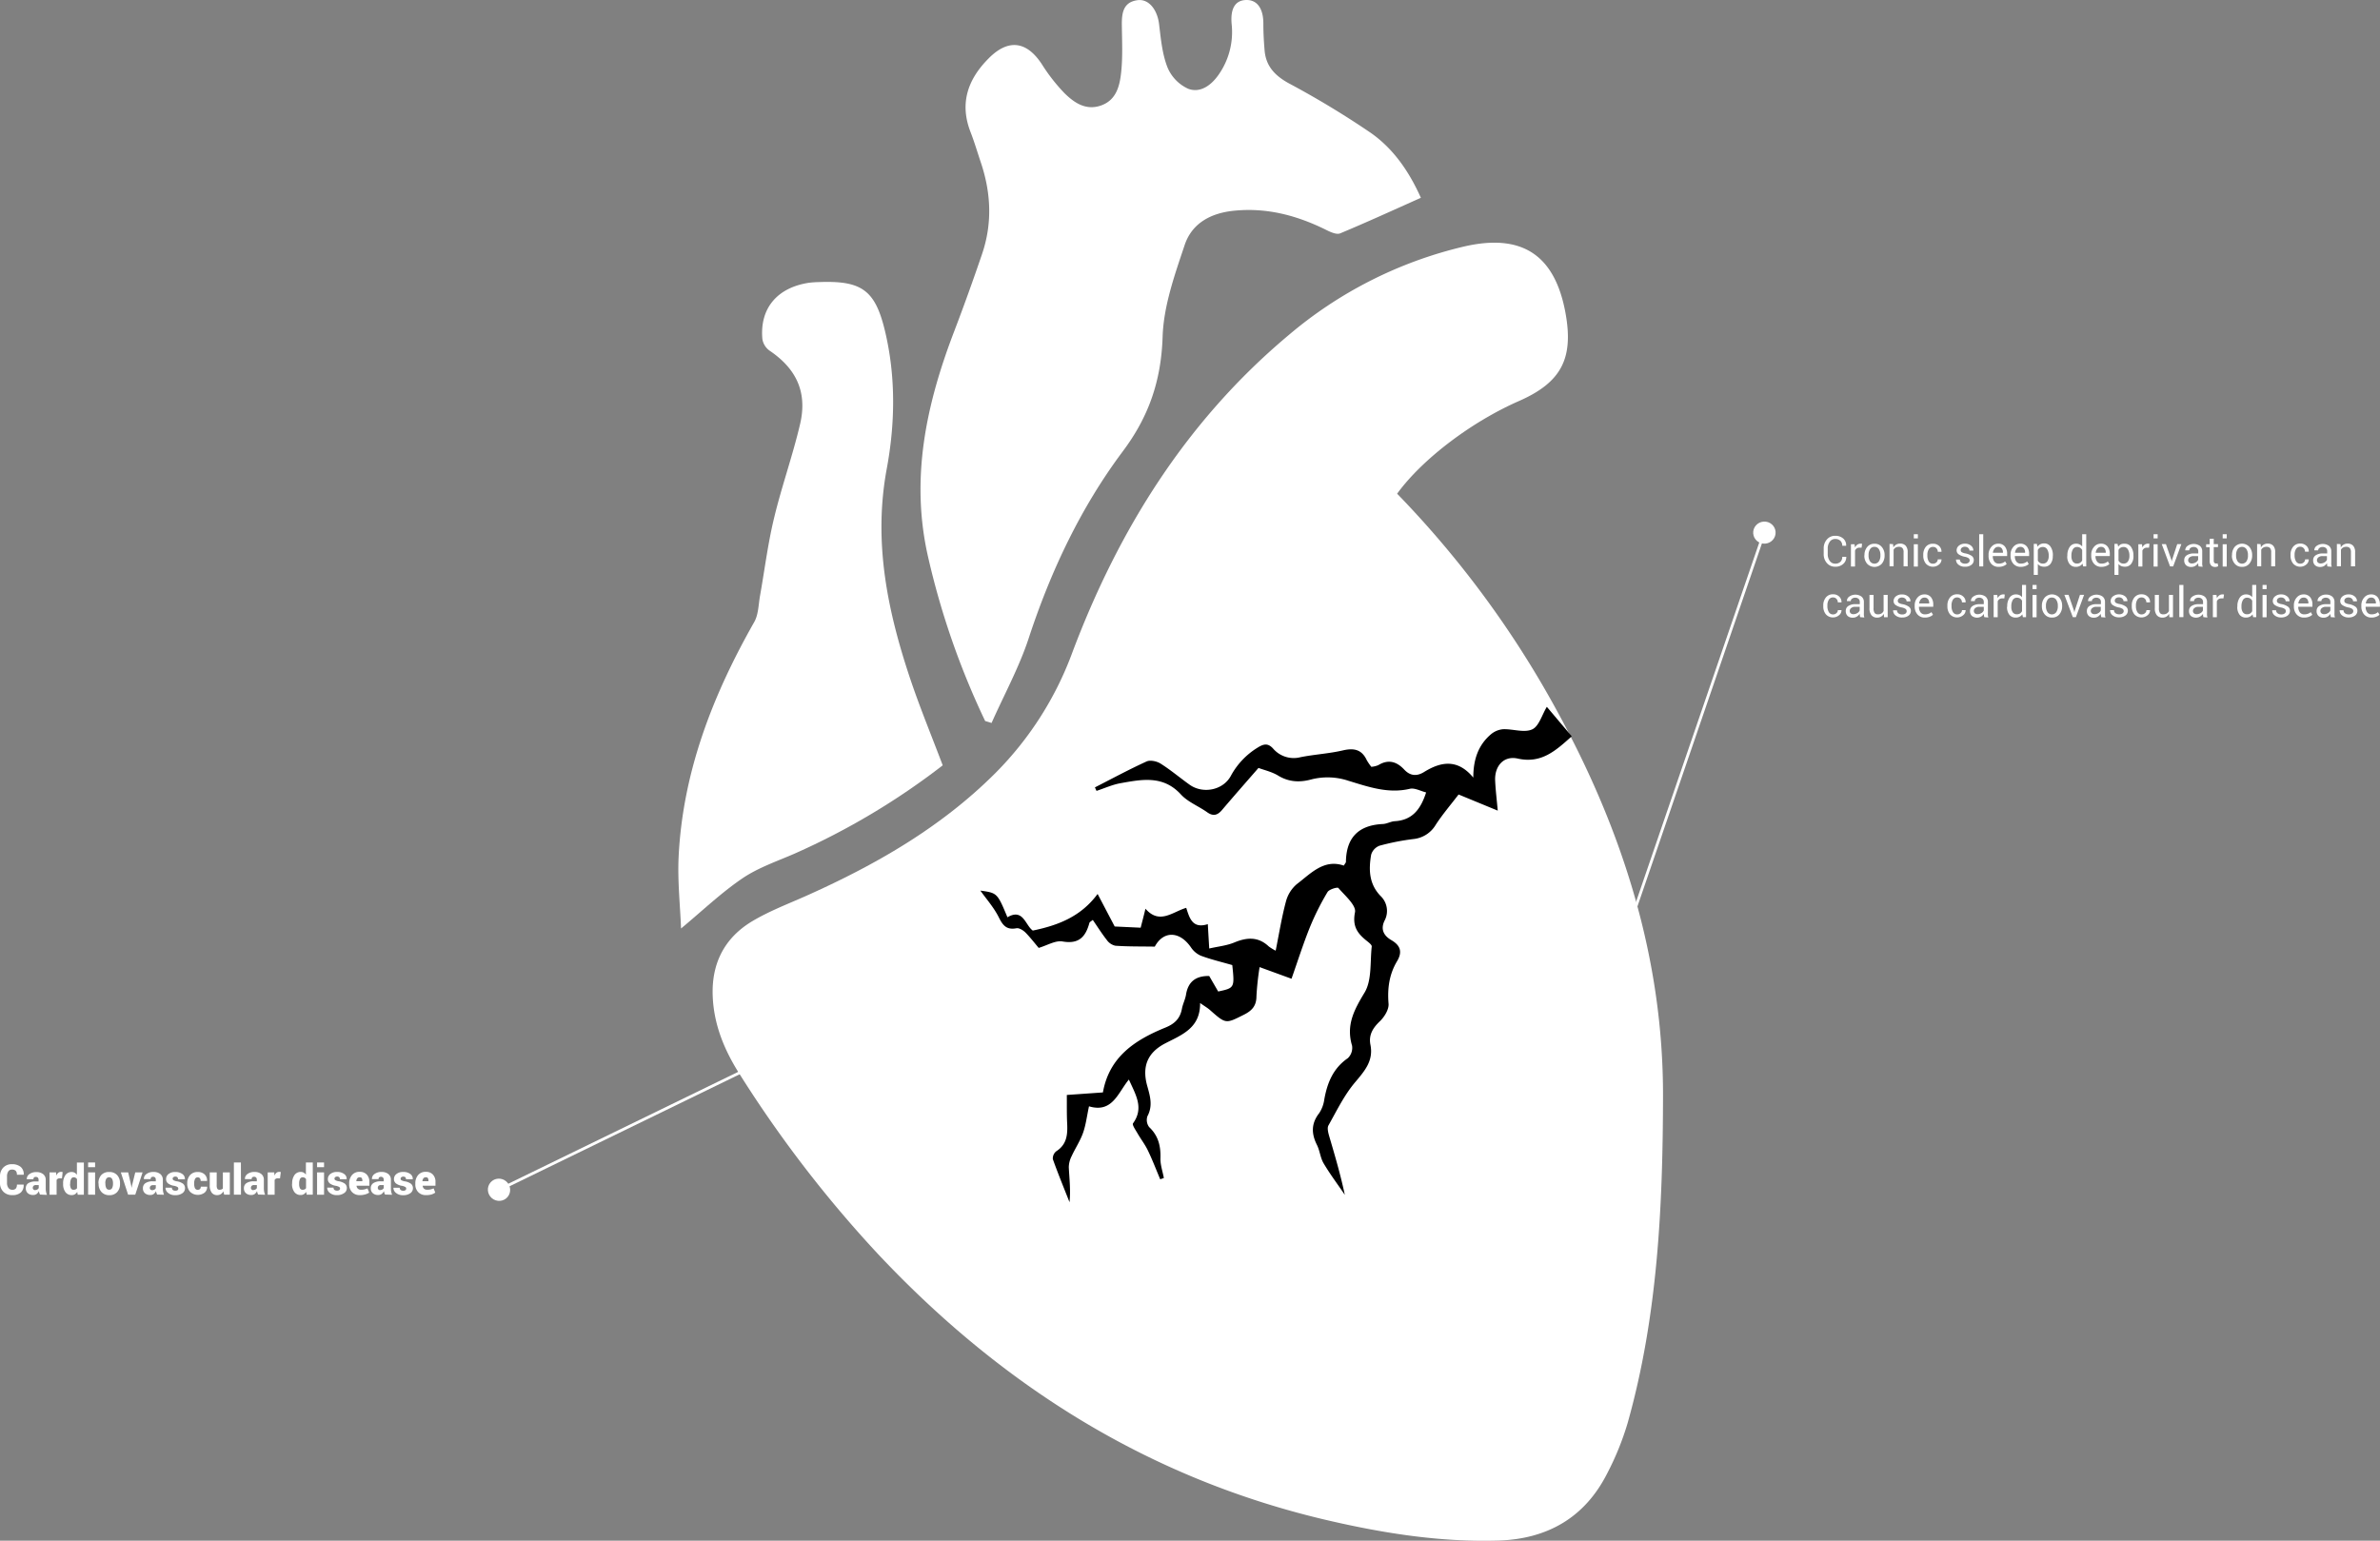 <svg xmlns="http://www.w3.org/2000/svg" viewBox="0 0 844.61 546.86"><rect x="0" y="0" width="844.61" height="546.86" fill="#808080" stroke="none"/><defs><style>.cls-1{fill:#fff;}.cls-2{fill:none;stroke:#fff;stroke-miterlimit:10;}</style></defs><title>heart</title><g id="Layer_2" data-name="Layer 2"><g id="Layer_1-2" data-name="Layer 1"><path class="cls-1" d="M8.39,420.45v.05a3.4,3.4,0,0,1-1,2.76,4.33,4.33,0,0,1-3,.94A4.27,4.27,0,0,1,1.2,423,4.31,4.31,0,0,1,0,419.83v-2.22a4.41,4.41,0,0,1,1.15-3.17,4.05,4.05,0,0,1,3.05-1.21,4.69,4.69,0,0,1,3.14.95,3.32,3.32,0,0,1,1.08,2.74l0,.05H6a2,2,0,0,0-.42-1.41,1.86,1.86,0,0,0-1.37-.42,1.45,1.45,0,0,0-1.28.67,3.13,3.13,0,0,0-.44,1.78v2.24a3,3,0,0,0,.49,1.8,1.61,1.61,0,0,0,1.4.67,1.54,1.54,0,0,0,1.23-.43A2.12,2.12,0,0,0,6,420.45Z"/><path class="cls-1" d="M14.2,424a3.25,3.25,0,0,1-.24-.56,6.38,6.38,0,0,1-.15-.66,3,3,0,0,1-.79,1,2,2,0,0,1-1.24.37,2.71,2.71,0,0,1-1.93-.64,2.25,2.25,0,0,1-.69-1.74A2.1,2.1,0,0,1,10,420a4.58,4.58,0,0,1,2.69-.64h1v-.57a1.11,1.11,0,0,0-.24-.77.93.93,0,0,0-.74-.28.89.89,0,0,0-.65.21.85.85,0,0,0-.2.62H9.51v0a2.08,2.08,0,0,1,.9-1.81,4,4,0,0,1,2.53-.73,3.68,3.68,0,0,1,2.38.73,2.53,2.53,0,0,1,.91,2.1v3a6.23,6.23,0,0,0,.11,1.18,6.31,6.31,0,0,0,.32,1.08Zm-1.74-1.6a1.52,1.52,0,0,0,.8-.21,1.25,1.25,0,0,0,.49-.51v-1.05h-1a1.14,1.14,0,0,0-.86.29,1.05,1.05,0,0,0-.26.73.71.71,0,0,0,.23.54A.86.86,0,0,0,12.46,422.44Z"/><path class="cls-1" d="M22,418.24h-.81a1.31,1.31,0,0,0-.69.16,1,1,0,0,0-.41.44v5.22H17.58v-7.92h2.33l.09,1.16a2.33,2.33,0,0,1,.65-1,1.47,1.47,0,0,1,1-.34l.3,0,.28.07Z"/><path class="cls-1" d="M22.4,420.1a5.06,5.06,0,0,1,.81-3A2.65,2.65,0,0,1,25.49,416a1.94,1.94,0,0,1,1,.25,2.7,2.7,0,0,1,.8.72v-4.33h2.47v11.43H27.58l-.17-1a2.53,2.53,0,0,1-.83.83,2,2,0,0,1-1.11.29,2.68,2.68,0,0,1-2.27-1.08,4.73,4.73,0,0,1-.8-2.86Zm2.47.16a3.4,3.4,0,0,0,.28,1.5,1,1,0,0,0,1,.54,1.67,1.67,0,0,0,.69-.14,1.33,1.33,0,0,0,.49-.42v-3.21a1.41,1.41,0,0,0-.49-.48,1.33,1.33,0,0,0-.67-.17,1,1,0,0,0-.95.61,3.67,3.67,0,0,0-.3,1.61Z"/><path class="cls-1" d="M33.75,414.29H31.27v-1.67h2.48Zm0,9.76H31.27v-7.92h2.48Z"/><path class="cls-1" d="M34.94,420a4.17,4.17,0,0,1,1-2.92A3.58,3.58,0,0,1,38.77,416a3.58,3.58,0,0,1,2.82,1.12,4.17,4.17,0,0,1,1,2.92v.15a4.14,4.14,0,0,1-1,2.91,3.57,3.57,0,0,1-2.81,1.12A3.6,3.6,0,0,1,36,423.08a4.14,4.14,0,0,1-1-2.91Zm2.47.15a3.37,3.37,0,0,0,.31,1.56,1.11,1.11,0,0,0,1.06.57,1.09,1.09,0,0,0,1-.57,3.24,3.24,0,0,0,.32-1.56V420a3.22,3.22,0,0,0-.32-1.55,1.23,1.23,0,0,0-2.1,0,3.38,3.38,0,0,0-.31,1.55Z"/><path class="cls-1" d="M46.55,420.78l.15.85h0l.16-.85L48,416.13h2.6L48,424.05H45.46l-2.58-7.92h2.61Z"/><path class="cls-1" d="M55.77,424a2.2,2.2,0,0,1-.24-.56,3.52,3.52,0,0,1-.15-.66,3,3,0,0,1-.8,1,1.9,1.9,0,0,1-1.23.37,2.74,2.74,0,0,1-1.94-.64,2.25,2.25,0,0,1-.69-1.74,2.1,2.1,0,0,1,.89-1.82,4.55,4.55,0,0,1,2.68-.64h1v-.57a1.11,1.11,0,0,0-.24-.77.92.92,0,0,0-.74-.28.87.87,0,0,0-.64.21.82.82,0,0,0-.21.62h-2.4l0,0a2.07,2.07,0,0,1,.91-1.81,4,4,0,0,1,2.52-.73,3.7,3.7,0,0,1,2.39.73,2.56,2.56,0,0,1,.91,2.1v3a5.69,5.69,0,0,0,.42,2.26ZM54,422.44a1.55,1.55,0,0,0,.81-.21,1.17,1.17,0,0,0,.48-.51v-1.05h-1a1.13,1.13,0,0,0-.86.29,1,1,0,0,0-.26.73.68.68,0,0,0,.23.54A.84.84,0,0,0,54,422.44Z"/><path class="cls-1" d="M63.27,421.82a.64.64,0,0,0-.33-.52,3.67,3.67,0,0,0-1.21-.41,4.79,4.79,0,0,1-2.09-.84,1.9,1.9,0,0,1-.7-1.57,2.21,2.21,0,0,1,.88-1.77A3.58,3.58,0,0,1,62.2,416a4.05,4.05,0,0,1,2.52.71,2.08,2.08,0,0,1,.89,1.82v.05H63.19a1,1,0,0,0-.23-.71,1,1,0,0,0-.77-.24,1,1,0,0,0-.65.21.65.65,0,0,0-.27.54.64.64,0,0,0,.31.53,3.37,3.37,0,0,0,1.23.4,5.06,5.06,0,0,1,2.15.85,2,2,0,0,1,.69,1.61,2.1,2.1,0,0,1-.94,1.76,4.19,4.19,0,0,1-2.51.69,3.73,3.73,0,0,1-2.56-.82,2.24,2.24,0,0,1-.9-1.83v0H61a1,1,0,0,0,.34.81,1.44,1.44,0,0,0,.92.25,1.23,1.23,0,0,0,.76-.19A.66.66,0,0,0,63.27,421.82Z"/><path class="cls-1" d="M70.21,422.3A1,1,0,0,0,71,422a1.15,1.15,0,0,0,.25-.8h2.26v0a2.62,2.62,0,0,1-.89,2.11,4,4,0,0,1-5.17-.3,4.28,4.28,0,0,1-1-2.91V420a4.28,4.28,0,0,1,1-2.91A3.47,3.47,0,0,1,70.2,416a3.4,3.4,0,0,1,2.41.84,2.89,2.89,0,0,1,.87,2.29v.05H71.21a1.54,1.54,0,0,0-.25-.92.88.88,0,0,0-.76-.36,1,1,0,0,0-1,.58,3.51,3.51,0,0,0-.29,1.55v.17a3.53,3.53,0,0,0,.29,1.56A1,1,0,0,0,70.21,422.3Z"/><path class="cls-1" d="M79.27,422.86a2.67,2.67,0,0,1-.91,1,2.44,2.44,0,0,1-1.29.34,2.33,2.33,0,0,1-1.93-.86,4.2,4.2,0,0,1-.7-2.67v-4.54H76.9v4.55a2.41,2.41,0,0,0,.24,1.28.84.84,0,0,0,.74.34,2.08,2.08,0,0,0,.69-.11,1.29,1.29,0,0,0,.52-.33v-5.73h2.47v7.92h-2Z"/><path class="cls-1" d="M85.52,424.05H83V412.62h2.49Z"/><path class="cls-1" d="M91.61,424a3.25,3.25,0,0,1-.24-.56,6.38,6.38,0,0,1-.15-.66,3,3,0,0,1-.79,1,2,2,0,0,1-1.24.37,2.71,2.71,0,0,1-1.93-.64,2.26,2.26,0,0,1-.7-1.74,2.1,2.1,0,0,1,.89-1.82,4.58,4.58,0,0,1,2.69-.64h1v-.57a1.11,1.11,0,0,0-.24-.77.93.93,0,0,0-.74-.28.89.89,0,0,0-.65.21.85.85,0,0,0-.2.62H86.92v0a2.08,2.08,0,0,1,.9-1.81,4,4,0,0,1,2.53-.73,3.68,3.68,0,0,1,2.38.73,2.53,2.53,0,0,1,.91,2.1v3a6.23,6.23,0,0,0,.11,1.18,6.31,6.31,0,0,0,.32,1.08Zm-1.74-1.6a1.52,1.52,0,0,0,.8-.21,1.25,1.25,0,0,0,.49-.51v-1.05h-1a1.14,1.14,0,0,0-.86.29,1.05,1.05,0,0,0-.26.73.71.71,0,0,0,.23.54A.86.86,0,0,0,89.87,422.44Z"/><path class="cls-1" d="M99.37,418.24h-.81a1.31,1.31,0,0,0-.69.16,1,1,0,0,0-.41.44v5.22H95v-7.92h2.33l.08,1.16a2.45,2.45,0,0,1,.66-1,1.47,1.47,0,0,1,1-.34l.3,0,.28.07Z"/><path class="cls-1" d="M103.68,420.1a5.06,5.06,0,0,1,.81-3,2.65,2.65,0,0,1,2.28-1.13,2,2,0,0,1,1,.25,2.67,2.67,0,0,1,.79.72v-4.33H111v11.43h-2.17l-.17-1a2.65,2.65,0,0,1-.84.83,2,2,0,0,1-1.1.29,2.65,2.65,0,0,1-2.27-1.08,4.66,4.66,0,0,1-.81-2.86Zm2.48.16a3.26,3.26,0,0,0,.28,1.5,1,1,0,0,0,1,.54,1.62,1.62,0,0,0,.68-.14,1.33,1.33,0,0,0,.49-.42v-3.21a1.47,1.47,0,0,0-.48-.48,1.37,1.37,0,0,0-.68-.17,1,1,0,0,0-1,.61,3.68,3.68,0,0,0-.29,1.61Z"/><path class="cls-1" d="M115,414.29h-2.48v-1.67H115Zm0,9.76h-2.48v-7.92H115Z"/><path class="cls-1" d="M120.68,421.82a.64.64,0,0,0-.33-.52,3.67,3.67,0,0,0-1.21-.41,4.74,4.74,0,0,1-2.09-.84,1.9,1.9,0,0,1-.7-1.57,2.23,2.23,0,0,1,.87-1.77,3.6,3.6,0,0,1,2.38-.73,4,4,0,0,1,2.52.71,2.06,2.06,0,0,1,.9,1.82l0,.05h-2.4a1,1,0,0,0-.23-.71,1.06,1.06,0,0,0-.77-.24,1,1,0,0,0-.65.21.65.65,0,0,0-.27.54.62.62,0,0,0,.31.53,3.38,3.38,0,0,0,1.22.4,5.11,5.11,0,0,1,2.16.85,2,2,0,0,1,.69,1.61,2.08,2.08,0,0,1-1,1.76,4.17,4.17,0,0,1-2.51.69,3.77,3.77,0,0,1-2.56-.82,2.25,2.25,0,0,1-.89-1.83v0h2.24a1,1,0,0,0,.34.81,1.49,1.49,0,0,0,.93.25,1.22,1.22,0,0,0,.75-.19A.65.65,0,0,0,120.68,421.82Z"/><path class="cls-1" d="M127.74,424.2a3.66,3.66,0,0,1-2.82-1.09,3.87,3.87,0,0,1-1-2.76v-.28a4.46,4.46,0,0,1,1-3,3.41,3.41,0,0,1,2.79-1.13,3.2,3.2,0,0,1,2.48,1,3.72,3.72,0,0,1,.89,2.63v1.29h-4.55v.05a1.56,1.56,0,0,0,.46,1,1.65,1.65,0,0,0,1.16.38,4.87,4.87,0,0,0,1.18-.12,6.31,6.31,0,0,0,1.08-.37l.6,1.51a4.67,4.67,0,0,1-1.38.63A6.4,6.4,0,0,1,127.74,424.2Zm-.09-6.32a1,1,0,0,0-.88.38,1.79,1.79,0,0,0-.32,1v0h2.14v-.19a1.6,1.6,0,0,0-.22-.93A.82.82,0,0,0,127.65,417.88Z"/><path class="cls-1" d="M136.64,424a3.25,3.25,0,0,1-.24-.56,6.38,6.38,0,0,1-.15-.66,3,3,0,0,1-.79,1,2,2,0,0,1-1.24.37,2.71,2.71,0,0,1-1.93-.64,2.22,2.22,0,0,1-.7-1.74,2.1,2.1,0,0,1,.89-1.82,4.58,4.58,0,0,1,2.69-.64h1v-.57a1.07,1.07,0,0,0-.25-.77,1.1,1.1,0,0,0-1.38-.07.85.85,0,0,0-.2.62H132v0a2.06,2.06,0,0,1,.9-1.81,4,4,0,0,1,2.53-.73,3.68,3.68,0,0,1,2.38.73,2.53,2.53,0,0,1,.91,2.1v3a6.23,6.23,0,0,0,.11,1.18,6.31,6.31,0,0,0,.32,1.08Zm-1.74-1.6a1.52,1.52,0,0,0,.8-.21,1.25,1.25,0,0,0,.49-.51v-1.05h-1a1.13,1.13,0,0,0-.86.29,1.05,1.05,0,0,0-.26.73.71.71,0,0,0,.23.54A.84.84,0,0,0,134.9,422.44Z"/><path class="cls-1" d="M144.15,421.82a.63.63,0,0,0-.34-.52,3.58,3.58,0,0,0-1.21-.41,4.69,4.69,0,0,1-2.08-.84,1.91,1.91,0,0,1-.71-1.57,2.21,2.21,0,0,1,.88-1.77,3.6,3.6,0,0,1,2.38-.73,4,4,0,0,1,2.52.71,2.06,2.06,0,0,1,.89,1.82v.05h-2.4a1,1,0,0,0-.24-.71,1.23,1.23,0,0,0-1.42,0,.67.67,0,0,0-.26.54.63.63,0,0,0,.3.53,3.37,3.37,0,0,0,1.23.4,5,5,0,0,1,2.15.85,2,2,0,0,1,.7,1.61,2.11,2.11,0,0,1-.95,1.76,4.17,4.17,0,0,1-2.51.69,3.75,3.75,0,0,1-2.56-.82,2.24,2.24,0,0,1-.9-1.83l0,0h2.24a1,1,0,0,0,.34.81,1.49,1.49,0,0,0,.93.25,1.22,1.22,0,0,0,.75-.19A.67.67,0,0,0,144.15,421.82Z"/><path class="cls-1" d="M151.21,424.2a3.66,3.66,0,0,1-2.82-1.09,3.84,3.84,0,0,1-1-2.76v-.28a4.42,4.42,0,0,1,1-3,3.4,3.4,0,0,1,2.78-1.13,3.22,3.22,0,0,1,2.49,1,3.72,3.72,0,0,1,.88,2.63v1.29h-4.54v.05a1.56,1.56,0,0,0,.46,1,1.64,1.64,0,0,0,1.16.38,4.93,4.93,0,0,0,1.18-.12,7,7,0,0,0,1.08-.37l.59,1.51A4.44,4.44,0,0,1,153,424,6.33,6.33,0,0,1,151.21,424.2Zm-.1-6.32a1,1,0,0,0-.87.38,1.87,1.87,0,0,0-.33,1l0,0h2.14v-.19a1.68,1.68,0,0,0-.22-.93A.83.83,0,0,0,151.11,417.88Z"/><path class="cls-1" d="M655.2,197.64l0,0a3.17,3.17,0,0,1-1.06,2.51,4,4,0,0,1-2.86,1,3.74,3.74,0,0,1-2.95-1.28,4.7,4.7,0,0,1-1.14-3.25v-1.9a4.7,4.7,0,0,1,1.14-3.25,3.75,3.75,0,0,1,2.95-1.29,4.12,4.12,0,0,1,2.88,1,3.18,3.18,0,0,1,1,2.55l0,0h-1.38a2.38,2.38,0,0,0-.66-1.77,2.55,2.55,0,0,0-1.86-.65,2.27,2.27,0,0,0-1.93,1,4,4,0,0,0-.71,2.42v1.91a4,4,0,0,0,.71,2.43,2.28,2.28,0,0,0,1.93,1,2.55,2.55,0,0,0,1.86-.65,2.39,2.39,0,0,0,.66-1.79Z"/><path class="cls-1" d="M660.64,194.4l-.73,0a1.66,1.66,0,0,0-1,.27,1.7,1.7,0,0,0-.6.76v5.66h-1.45v-7.92h1.29l.14,1.15a2.92,2.92,0,0,1,.83-1,1.94,1.94,0,0,1,1.14-.34l.31,0,.24.06Z"/><path class="cls-1" d="M661.66,197a4.33,4.33,0,0,1,1-2.89A3.17,3.17,0,0,1,665.2,193a3.22,3.22,0,0,1,2.6,1.13,4.35,4.35,0,0,1,1,2.9v.17a4.38,4.38,0,0,1-1,2.9,3.56,3.56,0,0,1-5.19,0,4.31,4.31,0,0,1-1-2.89Zm1.45.17a3.72,3.72,0,0,0,.53,2.08,1.91,1.91,0,0,0,3.14,0,3.72,3.72,0,0,0,.54-2.08V197a3.71,3.71,0,0,0-.54-2.07,1.78,1.78,0,0,0-1.58-.83,1.73,1.73,0,0,0-1.56.83,3.7,3.7,0,0,0-.53,2.07Z"/><path class="cls-1" d="M671.81,193.13l.11,1.17a2.78,2.78,0,0,1,1-1,2.67,2.67,0,0,1,1.36-.35,2.59,2.59,0,0,1,2,.75,3.29,3.29,0,0,1,.71,2.32v5h-1.45v-5a2.13,2.13,0,0,0-.41-1.49,1.68,1.68,0,0,0-1.26-.44,2.17,2.17,0,0,0-1.13.27,1.91,1.91,0,0,0-.74.75v5.88h-1.44v-7.92Z"/><path class="cls-1" d="M680.61,191.1h-1.44v-1.48h1.44Zm0,10h-1.44v-7.92h1.44Z"/><path class="cls-1" d="M686,200.08a1.68,1.68,0,0,0,1.16-.45,1.35,1.35,0,0,0,.5-1.08H689l0,0a2.3,2.3,0,0,1-.88,1.82,3.37,3.37,0,0,1-4.69-.34,4.42,4.42,0,0,1-.91-2.83v-.31a4.41,4.41,0,0,1,.91-2.81A3.12,3.12,0,0,1,686,193a3,3,0,0,1,2.17.82,2.62,2.62,0,0,1,.82,2l0,.05h-1.31a1.77,1.77,0,0,0-.47-1.24,1.54,1.54,0,0,0-1.19-.51,1.66,1.66,0,0,0-1.55.83,3.89,3.89,0,0,0-.49,2v.31a4,4,0,0,0,.48,2A1.68,1.68,0,0,0,686,200.08Z"/><path class="cls-1" d="M699,198.92a1,1,0,0,0-.37-.78,3.43,3.43,0,0,0-1.37-.52,5.79,5.79,0,0,1-2.15-.85,1.69,1.69,0,0,1-.75-1.45,2.11,2.11,0,0,1,.82-1.65,3.22,3.22,0,0,1,2.14-.69,3.18,3.18,0,0,1,2.18.73,2.11,2.11,0,0,1,.8,1.71v0h-1.38a1.25,1.25,0,0,0-.45-.93,1.61,1.61,0,0,0-1.14-.42,1.64,1.64,0,0,0-1.14.35,1.08,1.08,0,0,0-.38.82.86.86,0,0,0,.33.72,3.57,3.57,0,0,0,1.34.47,6,6,0,0,1,2.22.87,1.77,1.77,0,0,1,.75,1.48,2.12,2.12,0,0,1-.85,1.72,3.56,3.56,0,0,1-2.23.66,3.5,3.5,0,0,1-2.39-.76,2.22,2.22,0,0,1-.83-1.8l0,0h1.37a1.36,1.36,0,0,0,.57,1.12,2.22,2.22,0,0,0,1.26.36,1.94,1.94,0,0,0,1.2-.33A1,1,0,0,0,699,198.92Z"/><path class="cls-1" d="M703.81,201.05h-1.44V189.62h1.44Z"/><path class="cls-1" d="M709.31,201.2a3.35,3.35,0,0,1-2.66-1.09,4.21,4.21,0,0,1-.95-2.87v-.32a4.07,4.07,0,0,1,1-2.82,3.08,3.08,0,0,1,2.41-1.12,2.87,2.87,0,0,1,2.38,1,4.07,4.07,0,0,1,.8,2.63v.76H707.2l0,0a3.26,3.26,0,0,0,.52,1.93,1.84,1.84,0,0,0,1.61.75,3.63,3.63,0,0,0,1.29-.21,2.76,2.76,0,0,0,.95-.58l.56.94a3.45,3.45,0,0,1-1.12.69A4.41,4.41,0,0,1,709.31,201.2Zm-.22-7.09a1.56,1.56,0,0,0-1.25.59,2.76,2.76,0,0,0-.61,1.49l0,0h3.57v-.11a2.31,2.31,0,0,0-.42-1.43A1.52,1.52,0,0,0,709.09,194.11Z"/><path class="cls-1" d="M717.17,201.2a3.36,3.36,0,0,1-2.67-1.09,4.21,4.21,0,0,1-1-2.87v-.32a4.12,4.12,0,0,1,1-2.82,3.08,3.08,0,0,1,2.41-1.12,2.87,2.87,0,0,1,2.38,1,4.07,4.07,0,0,1,.8,2.63v.76h-5.07l0,0a3.26,3.26,0,0,0,.52,1.93,1.85,1.85,0,0,0,1.62.75,3.62,3.62,0,0,0,1.28-.21,2.76,2.76,0,0,0,.95-.58l.56.94a3.45,3.45,0,0,1-1.12.69A4.39,4.39,0,0,1,717.17,201.2Zm-.23-7.09a1.58,1.58,0,0,0-1.25.59,2.68,2.68,0,0,0-.6,1.49v0h3.57v-.11a2.31,2.31,0,0,0-.42-1.43A1.52,1.52,0,0,0,716.94,194.11Z"/><path class="cls-1" d="M728.49,197.39a4.34,4.34,0,0,1-.82,2.76,2.71,2.71,0,0,1-2.26,1,3.23,3.23,0,0,1-1.29-.24,2.4,2.4,0,0,1-.94-.74v3.88h-1.44v-11h1.1l.23,1a2.6,2.6,0,0,1,1-.87,2.85,2.85,0,0,1,1.34-.3,2.62,2.62,0,0,1,2.29,1.17,5.24,5.24,0,0,1,.82,3.08Zm-1.44-.16a4.23,4.23,0,0,0-.53-2.21,1.73,1.73,0,0,0-1.57-.87,2,2,0,0,0-1.06.28,2.14,2.14,0,0,0-.71.78V199a2.08,2.08,0,0,0,.71.76,1.93,1.93,0,0,0,1.08.28,1.77,1.77,0,0,0,1.55-.75,3.32,3.32,0,0,0,.53-1.94Z"/><path class="cls-1" d="M733.66,197.23a5.24,5.24,0,0,1,.82-3.08,2.62,2.62,0,0,1,2.29-1.17,2.71,2.71,0,0,1,1.23.26,2.54,2.54,0,0,1,.92.74v-4.36h1.44v11.43h-1.1l-.22-1a2.54,2.54,0,0,1-1,.86,2.83,2.83,0,0,1-1.33.29,2.72,2.72,0,0,1-2.27-1,4.34,4.34,0,0,1-.82-2.76Zm1.44.16a3.41,3.41,0,0,0,.49,1.92,1.73,1.73,0,0,0,1.53.72,1.93,1.93,0,0,0,1.08-.29,2.31,2.31,0,0,0,.72-.82v-3.7a2.26,2.26,0,0,0-.72-.78,1.94,1.94,0,0,0-1.07-.29,1.65,1.65,0,0,0-1.53.86,4.4,4.4,0,0,0-.5,2.22Z"/><path class="cls-1" d="M745.8,201.2a3.36,3.36,0,0,1-2.67-1.09,4.21,4.21,0,0,1-1-2.87v-.32a4.12,4.12,0,0,1,1-2.82,3.08,3.08,0,0,1,2.41-1.12,2.87,2.87,0,0,1,2.38,1,4.07,4.07,0,0,1,.8,2.63v.76h-5.07l0,0a3.19,3.19,0,0,0,.53,1.93,1.82,1.82,0,0,0,1.61.75,3.58,3.58,0,0,0,1.28-.21,2.76,2.76,0,0,0,.95-.58l.56.94a3.45,3.45,0,0,1-1.12.69A4.39,4.39,0,0,1,745.8,201.2Zm-.23-7.09a1.58,1.58,0,0,0-1.25.59,2.68,2.68,0,0,0-.6,1.49v0h3.57v-.11a2.31,2.31,0,0,0-.42-1.43A1.52,1.52,0,0,0,745.57,194.11Z"/><path class="cls-1" d="M757.12,197.39a4.34,4.34,0,0,1-.82,2.76,2.71,2.71,0,0,1-2.26,1,3.23,3.23,0,0,1-1.29-.24,2.4,2.4,0,0,1-.94-.74v3.88h-1.44v-11h1.1l.23,1a2.6,2.6,0,0,1,1-.87A2.85,2.85,0,0,1,754,193a2.62,2.62,0,0,1,2.29,1.17,5.24,5.24,0,0,1,.82,3.08Zm-1.44-.16a4.23,4.23,0,0,0-.53-2.21,1.73,1.73,0,0,0-1.57-.87,2,2,0,0,0-1.06.28,2.14,2.14,0,0,0-.71.78V199a2.08,2.08,0,0,0,.71.76,1.93,1.93,0,0,0,1.08.28,1.77,1.77,0,0,0,1.55-.75,3.32,3.32,0,0,0,.53-1.94Z"/><path class="cls-1" d="M762.64,194.4l-.74,0a1.65,1.65,0,0,0-1,.27,1.79,1.79,0,0,0-.61.76v5.66h-1.44v-7.92h1.29l.14,1.15a2.71,2.71,0,0,1,.83-1,1.94,1.94,0,0,1,1.14-.34l.31,0,.24.06Z"/><path class="cls-1" d="M765.7,191.1h-1.44v-1.48h1.44Zm0,10h-1.44v-7.92h1.44Z"/><path class="cls-1" d="M770.57,198.71l.12.56h0l.14-.56,1.82-5.58h1.47l-2.91,7.92h-1.1l-2.95-7.92h1.48Z"/><path class="cls-1" d="M780.23,201.05q-.08-.36-.12-.63a5.27,5.27,0,0,1,0-.56,3.47,3.47,0,0,1-1.05,1,2.68,2.68,0,0,1-1.4.38,2.61,2.61,0,0,1-1.89-.63,2.33,2.33,0,0,1-.64-1.75,2,2,0,0,1,.91-1.77,4.31,4.31,0,0,1,2.5-.64h1.57v-.79a1.47,1.47,0,0,0-.43-1.1,1.66,1.66,0,0,0-1.2-.41,1.73,1.73,0,0,0-1.14.36,1.06,1.06,0,0,0-.43.84H775.5v0a1.89,1.89,0,0,1,.81-1.58,3.79,3.79,0,0,1,4.39,0,2.43,2.43,0,0,1,.82,2v3.81a7.15,7.15,0,0,0,0,.82,4.9,4.9,0,0,0,.16.78Zm-2.4-1.05a2.57,2.57,0,0,0,1.42-.41,1.92,1.92,0,0,0,.82-.92v-1.29h-1.62a2.13,2.13,0,0,0-1.4.44,1.31,1.31,0,0,0-.52,1,1.11,1.11,0,0,0,.33.84A1.39,1.39,0,0,0,777.83,200Z"/><path class="cls-1" d="M785.61,191.21v1.92h1.5v1.06h-1.5V199a1.08,1.08,0,0,0,.23.78.85.85,0,0,0,.61.23l.28,0,.26-.07.2,1a1.34,1.34,0,0,1-.48.22,2.25,2.25,0,0,1-.62.08,1.85,1.85,0,0,1-1.4-.53,2.28,2.28,0,0,1-.52-1.66v-4.82h-1.26v-1.06h1.26v-1.92Z"/><path class="cls-1" d="M790.22,191.1h-1.44v-1.48h1.44Zm0,10h-1.44v-7.92h1.44Z"/><path class="cls-1" d="M792.1,197a4.37,4.37,0,0,1,.95-2.89,3.53,3.53,0,0,1,5.19,0,4.35,4.35,0,0,1,1,2.9v.17a4.38,4.38,0,0,1-1,2.9,3.23,3.23,0,0,1-2.6,1.12,3.19,3.19,0,0,1-2.59-1.13,4.31,4.31,0,0,1-1-2.89Zm1.44.17a3.8,3.8,0,0,0,.53,2.08,1.92,1.92,0,0,0,3.15,0,3.72,3.72,0,0,0,.53-2.08V197a3.7,3.7,0,0,0-.53-2.07,1.91,1.91,0,0,0-3.15,0,3.79,3.79,0,0,0-.53,2.07Z"/><path class="cls-1" d="M802.25,193.13l.1,1.17a2.89,2.89,0,0,1,1-1,2.65,2.65,0,0,1,1.36-.35,2.59,2.59,0,0,1,2,.75,3.29,3.29,0,0,1,.7,2.32v5H806v-5a2.18,2.18,0,0,0-.41-1.49,1.69,1.69,0,0,0-1.27-.44,2.22,2.22,0,0,0-1.13.27,2,2,0,0,0-.73.75v5.88H801v-7.92Z"/><path class="cls-1" d="M816.37,200.08a1.68,1.68,0,0,0,1.16-.45,1.38,1.38,0,0,0,.5-1.08h1.3l0,0a2.27,2.27,0,0,1-.88,1.82,3.36,3.36,0,0,1-4.68-.34,4.37,4.37,0,0,1-.91-2.83v-.31a4.35,4.35,0,0,1,.91-2.81,3.12,3.12,0,0,1,2.58-1.14,3,3,0,0,1,2.17.82,2.61,2.61,0,0,1,.81,2v.05H818a1.74,1.74,0,0,0-.48-1.24,1.54,1.54,0,0,0-1.18-.51,1.66,1.66,0,0,0-1.55.83,3.79,3.79,0,0,0-.49,2v.31a4,4,0,0,0,.48,2A1.68,1.68,0,0,0,816.37,200.08Z"/><path class="cls-1" d="M825.94,201.05q-.08-.36-.12-.63a5.27,5.27,0,0,1,0-.56,3.47,3.47,0,0,1-1,1,2.68,2.68,0,0,1-1.4.38,2.59,2.59,0,0,1-1.88-.63,2.29,2.29,0,0,1-.65-1.75,2,2,0,0,1,.91-1.77,4.31,4.31,0,0,1,2.5-.64h1.57v-.79a1.47,1.47,0,0,0-.43-1.1,1.66,1.66,0,0,0-1.2-.41,1.68,1.68,0,0,0-1.13.36,1,1,0,0,0-.44.84h-1.37v0a1.89,1.89,0,0,1,.81-1.58,3.79,3.79,0,0,1,4.39,0,2.43,2.43,0,0,1,.82,2v3.81a7.15,7.15,0,0,0,0,.82,4.9,4.9,0,0,0,.16.78Zm-2.4-1.05a2.57,2.57,0,0,0,1.42-.41,1.92,1.92,0,0,0,.82-.92v-1.29h-1.62a2.13,2.13,0,0,0-1.4.44,1.31,1.31,0,0,0-.52,1,1.11,1.11,0,0,0,.33.84A1.39,1.39,0,0,0,823.54,200Z"/><path class="cls-1" d="M830.6,193.13l.11,1.17a2.78,2.78,0,0,1,1-1,2.67,2.67,0,0,1,1.36-.35,2.59,2.59,0,0,1,2,.75,3.29,3.29,0,0,1,.71,2.32v5H834.3v-5a2.18,2.18,0,0,0-.41-1.49,1.69,1.69,0,0,0-1.27-.44,2.22,2.22,0,0,0-1.13.27,2,2,0,0,0-.73.75v5.88h-1.45v-7.92Z"/><path class="cls-1" d="M650.54,218.08a1.68,1.68,0,0,0,1.17-.45,1.38,1.38,0,0,0,.5-1.08h1.3l0,0a2.27,2.27,0,0,1-.88,1.82,3.36,3.36,0,0,1-4.68-.34,4.37,4.37,0,0,1-.91-2.83v-.31a4.35,4.35,0,0,1,.91-2.81,3.11,3.11,0,0,1,2.57-1.14,3,3,0,0,1,2.18.82,2.61,2.61,0,0,1,.81,2v.05h-1.31a1.74,1.74,0,0,0-.48-1.24,1.54,1.54,0,0,0-1.19-.51,1.66,1.66,0,0,0-1.54.83,3.79,3.79,0,0,0-.49,2v.31a4,4,0,0,0,.48,2A1.68,1.68,0,0,0,650.54,218.08Z"/><path class="cls-1" d="M660.12,219.05q-.07-.36-.12-.63a5.27,5.27,0,0,1,0-.56,3.47,3.47,0,0,1-1.05,1,2.68,2.68,0,0,1-1.4.38,2.63,2.63,0,0,1-1.89-.63,2.33,2.33,0,0,1-.64-1.75,2,2,0,0,1,.91-1.77,4.31,4.31,0,0,1,2.5-.64H660v-.79a1.47,1.47,0,0,0-.43-1.1,1.66,1.66,0,0,0-1.2-.41,1.68,1.68,0,0,0-1.13.36,1,1,0,0,0-.44.84h-1.37v0a1.86,1.86,0,0,1,.81-1.58,3.79,3.79,0,0,1,4.39,0,2.43,2.43,0,0,1,.82,2v3.81a7.15,7.15,0,0,0,0,.82,4.9,4.9,0,0,0,.16.78Zm-2.4-1.05a2.57,2.57,0,0,0,1.42-.41,1.92,1.92,0,0,0,.82-.92v-1.29h-1.62a2.13,2.13,0,0,0-1.4.44,1.31,1.31,0,0,0-.52,1,1.11,1.11,0,0,0,.33.84A1.39,1.39,0,0,0,657.72,218Z"/><path class="cls-1" d="M668.53,217.88a2.74,2.74,0,0,1-1,1,2.64,2.64,0,0,1-1.36.34,2.54,2.54,0,0,1-2-.82,3.88,3.88,0,0,1-.73-2.58v-4.67h1.45v4.68a3,3,0,0,0,.37,1.75,1.42,1.42,0,0,0,1.17.47,2.37,2.37,0,0,0,1.27-.31,2,2,0,0,0,.75-.88v-5.71h1.45v7.92h-1.3Z"/><path class="cls-1" d="M676.63,216.92a1,1,0,0,0-.37-.78,3.49,3.49,0,0,0-1.37-.52,5.79,5.79,0,0,1-2.15-.85,1.69,1.69,0,0,1-.75-1.45,2.11,2.11,0,0,1,.82-1.65A3.24,3.24,0,0,1,675,211a3.16,3.16,0,0,1,2.18.73,2.08,2.08,0,0,1,.8,1.71v0h-1.38a1.25,1.25,0,0,0-.45-.93,1.61,1.61,0,0,0-1.14-.42,1.64,1.64,0,0,0-1.14.35,1.08,1.08,0,0,0-.38.82.86.86,0,0,0,.33.72,3.57,3.57,0,0,0,1.34.47,5.84,5.84,0,0,1,2.21.87,1.76,1.76,0,0,1,.76,1.48,2.09,2.09,0,0,1-.85,1.72,3.56,3.56,0,0,1-2.23.66,3.48,3.48,0,0,1-2.39-.76,2.22,2.22,0,0,1-.83-1.8l0,0h1.37a1.36,1.36,0,0,0,.57,1.12,2.22,2.22,0,0,0,1.26.36,1.94,1.94,0,0,0,1.2-.33A1,1,0,0,0,676.63,216.92Z"/><path class="cls-1" d="M683.14,219.2a3.35,3.35,0,0,1-2.66-1.09,4.21,4.21,0,0,1-1-2.87v-.32a4.12,4.12,0,0,1,1-2.82,3.08,3.08,0,0,1,2.41-1.12,2.87,2.87,0,0,1,2.38,1,4.07,4.07,0,0,1,.8,2.63v.76H681l0,0a3.26,3.26,0,0,0,.52,1.93,1.84,1.84,0,0,0,1.61.75,3.63,3.63,0,0,0,1.29-.21,2.76,2.76,0,0,0,1-.58l.56.94a3.45,3.45,0,0,1-1.12.69A4.41,4.41,0,0,1,683.14,219.2Zm-.22-7.09a1.58,1.58,0,0,0-1.25.59,2.76,2.76,0,0,0-.61,1.49l0,0h3.57v-.11a2.31,2.31,0,0,0-.42-1.43A1.52,1.52,0,0,0,682.92,212.11Z"/><path class="cls-1" d="M694.59,218.08a1.68,1.68,0,0,0,1.17-.45,1.38,1.38,0,0,0,.5-1.08h1.3l0,0a2.27,2.27,0,0,1-.88,1.82,3.37,3.37,0,0,1-4.69-.34,4.42,4.42,0,0,1-.9-2.83v-.31a4.35,4.35,0,0,1,.91-2.81,3.1,3.1,0,0,1,2.57-1.14,3,3,0,0,1,2.17.82,2.59,2.59,0,0,1,.82,2v.05h-1.31a1.74,1.74,0,0,0-.48-1.24,1.54,1.54,0,0,0-1.19-.51,1.67,1.67,0,0,0-1.55.83,3.88,3.88,0,0,0-.48,2v.31a4,4,0,0,0,.48,2A1.68,1.68,0,0,0,694.59,218.08Z"/><path class="cls-1" d="M704.17,219.05q-.07-.36-.12-.63c0-.19,0-.37,0-.56a3.36,3.36,0,0,1-1,1,3,3,0,0,1-3.28-.25,2.33,2.33,0,0,1-.65-1.75,2.05,2.05,0,0,1,.92-1.77,4.31,4.31,0,0,1,2.5-.64H704v-.79a1.46,1.46,0,0,0-.42-1.1,1.66,1.66,0,0,0-1.2-.41,1.73,1.73,0,0,0-1.14.36,1.06,1.06,0,0,0-.43.84h-1.37v0a1.86,1.86,0,0,1,.81-1.58,3.79,3.79,0,0,1,4.39,0,2.46,2.46,0,0,1,.82,2v3.81a7.15,7.15,0,0,0,0,.82,4,4,0,0,0,.16.78Zm-2.4-1.05a2.56,2.56,0,0,0,1.41-.41,1.87,1.87,0,0,0,.82-.92v-1.29h-1.61a2.11,2.11,0,0,0-1.4.44,1.31,1.31,0,0,0-.52,1,1.11,1.11,0,0,0,.33.84A1.39,1.39,0,0,0,701.77,218Z"/><path class="cls-1" d="M711.29,212.4l-.74,0a1.65,1.65,0,0,0-1,.27,1.79,1.79,0,0,0-.61.76v5.66h-1.44v-7.92h1.29l.14,1.15a2.81,2.81,0,0,1,.83-1,1.94,1.94,0,0,1,1.14-.34l.31,0,.24.06Z"/><path class="cls-1" d="M712.32,215.23a5.32,5.32,0,0,1,.82-3.08,2.64,2.64,0,0,1,2.29-1.17,2.71,2.71,0,0,1,1.23.26,2.54,2.54,0,0,1,.92.74v-4.36H719v11.43h-1.11l-.22-1a2.54,2.54,0,0,1-1,.86,2.79,2.79,0,0,1-1.32.29,2.74,2.74,0,0,1-2.28-1,4.4,4.4,0,0,1-.82-2.76Zm1.45.16a3.33,3.33,0,0,0,.49,1.92,1.71,1.71,0,0,0,1.52.72,2,2,0,0,0,1.09-.29,2.19,2.19,0,0,0,.71-.82v-3.7a2.08,2.08,0,0,0-.72-.78,1.91,1.91,0,0,0-1.06-.29,1.66,1.66,0,0,0-1.54.86,4.4,4.4,0,0,0-.49,2.22Z"/><path class="cls-1" d="M722.74,209.1H721.3v-1.48h1.44Zm0,10H721.3v-7.92h1.44Z"/><path class="cls-1" d="M724.62,215a4.37,4.37,0,0,1,1-2.89,3.53,3.53,0,0,1,5.19,0,4.35,4.35,0,0,1,1,2.9v.17a4.38,4.38,0,0,1-1,2.9,3.23,3.23,0,0,1-2.6,1.12,3.19,3.19,0,0,1-2.59-1.13,4.31,4.31,0,0,1-1-2.89Zm1.44.17a3.72,3.72,0,0,0,.54,2.08,1.91,1.91,0,0,0,3.14,0,3.72,3.72,0,0,0,.54-2.08V215a3.71,3.71,0,0,0-.54-2.07,1.78,1.78,0,0,0-1.58-.83,1.73,1.73,0,0,0-1.56.83,3.71,3.71,0,0,0-.54,2.07Z"/><path class="cls-1" d="M736,216.71l.12.56h.05l.14-.56,1.82-5.58h1.47l-2.91,7.92h-1.09l-3-7.92h1.48Z"/><path class="cls-1" d="M745.68,219.05c0-.24-.09-.45-.11-.63a3.53,3.53,0,0,1-.05-.56,3.47,3.47,0,0,1-1,1,2.66,2.66,0,0,1-1.4.38,2.59,2.59,0,0,1-1.88-.63,2.29,2.29,0,0,1-.65-1.75,2,2,0,0,1,.92-1.77,4.25,4.25,0,0,1,2.49-.64h1.57v-.79a1.43,1.43,0,0,0-.43-1.1,1.66,1.66,0,0,0-1.2-.41,1.68,1.68,0,0,0-1.13.36,1,1,0,0,0-.44.84H741l0,0a1.91,1.91,0,0,1,.81-1.58,3.79,3.79,0,0,1,4.39,0,2.43,2.43,0,0,1,.82,2v3.81c0,.29,0,.56,0,.82a4,4,0,0,0,.17.78Zm-2.4-1.05a2.57,2.57,0,0,0,1.42-.41,1.92,1.92,0,0,0,.82-.92v-1.29H743.9a2.13,2.13,0,0,0-1.4.44,1.31,1.31,0,0,0-.52,1,1.11,1.11,0,0,0,.33.84A1.39,1.39,0,0,0,743.28,218Z"/><path class="cls-1" d="M753.66,216.92a1,1,0,0,0-.36-.78,3.49,3.49,0,0,0-1.37-.52,5.72,5.72,0,0,1-2.15-.85,1.69,1.69,0,0,1-.75-1.45,2.08,2.08,0,0,1,.82-1.65,3.64,3.64,0,0,1,4.32,0,2.14,2.14,0,0,1,.8,1.71l0,0h-1.38a1.25,1.25,0,0,0-.45-.93,1.6,1.6,0,0,0-1.13-.42,1.64,1.64,0,0,0-1.14.35,1,1,0,0,0-.38.82.88.88,0,0,0,.32.72,3.64,3.64,0,0,0,1.35.47,5.84,5.84,0,0,1,2.21.87,1.78,1.78,0,0,1,.76,1.48,2.1,2.1,0,0,1-.86,1.72,3.54,3.54,0,0,1-2.23.66,3.5,3.5,0,0,1-2.39-.76,2.21,2.21,0,0,1-.82-1.8v0h1.38a1.31,1.31,0,0,0,.57,1.12,2.19,2.19,0,0,0,1.25.36,2,2,0,0,0,1.21-.33A1,1,0,0,0,753.66,216.92Z"/><path class="cls-1" d="M760.05,218.08a1.68,1.68,0,0,0,1.16-.45,1.35,1.35,0,0,0,.5-1.08H763l0,0a2.3,2.3,0,0,1-.88,1.82,3.37,3.37,0,0,1-4.69-.34,4.42,4.42,0,0,1-.91-2.83v-.31a4.41,4.41,0,0,1,.91-2.81,3.12,3.12,0,0,1,2.58-1.14,3,3,0,0,1,2.17.82,2.59,2.59,0,0,1,.82,2l0,.05h-1.31a1.77,1.77,0,0,0-.47-1.24,1.56,1.56,0,0,0-1.19-.51,1.66,1.66,0,0,0-1.55.83,3.89,3.89,0,0,0-.49,2v.31a4,4,0,0,0,.48,2A1.68,1.68,0,0,0,760.05,218.08Z"/><path class="cls-1" d="M769.78,217.88a2.74,2.74,0,0,1-1,1,2.6,2.6,0,0,1-1.35.34,2.53,2.53,0,0,1-2-.82,3.82,3.82,0,0,1-.73-2.58v-4.67h1.45v4.68a3,3,0,0,0,.37,1.75,1.41,1.41,0,0,0,1.16.47,2.32,2.32,0,0,0,1.27-.31,1.92,1.92,0,0,0,.76-.88v-5.71h1.44v7.92h-1.29Z"/><path class="cls-1" d="M774.84,219.05h-1.45V207.62h1.45Z"/><path class="cls-1" d="M781.93,219.05q-.07-.36-.12-.63a5.27,5.27,0,0,1,0-.56,3.39,3.39,0,0,1-1.06,1,3,3,0,0,1-3.28-.25,2.33,2.33,0,0,1-.64-1.75,2,2,0,0,1,.91-1.77,4.31,4.31,0,0,1,2.5-.64h1.57v-.79a1.47,1.47,0,0,0-.43-1.1,1.66,1.66,0,0,0-1.2-.41,1.73,1.73,0,0,0-1.14.36,1.06,1.06,0,0,0-.43.84H777.2v0a1.86,1.86,0,0,1,.81-1.58,3.79,3.79,0,0,1,4.39,0,2.43,2.43,0,0,1,.82,2v3.81a7.15,7.15,0,0,0,0,.82,4.9,4.9,0,0,0,.16.78Zm-2.4-1.05a2.59,2.59,0,0,0,1.42-.41,1.92,1.92,0,0,0,.82-.92v-1.29h-1.62a2.13,2.13,0,0,0-1.4.44,1.31,1.31,0,0,0-.52,1,1.11,1.11,0,0,0,.33.84A1.39,1.39,0,0,0,779.53,218Z"/><path class="cls-1" d="M789.05,212.4l-.74,0a1.65,1.65,0,0,0-1,.27,1.7,1.7,0,0,0-.6.76v5.66H785.3v-7.92h1.29l.14,1.15a2.81,2.81,0,0,1,.83-1,1.94,1.94,0,0,1,1.14-.34l.31,0,.24.06Z"/><path class="cls-1" d="M794,215.23a5.24,5.24,0,0,1,.82-3.08,2.63,2.63,0,0,1,2.29-1.17,2.71,2.71,0,0,1,1.23.26,2.54,2.54,0,0,1,.92.74v-4.36h1.44v11.43h-1.1l-.22-1a2.54,2.54,0,0,1-1,.86,2.8,2.8,0,0,1-1.33.29,2.73,2.73,0,0,1-2.27-1,4.4,4.4,0,0,1-.82-2.76Zm1.45.16a3.33,3.33,0,0,0,.49,1.92,1.7,1.7,0,0,0,1.52.72,1.93,1.93,0,0,0,1.08-.29,2.13,2.13,0,0,0,.72-.82v-3.7a2.08,2.08,0,0,0-.72-.78,1.92,1.92,0,0,0-1.07-.29,1.65,1.65,0,0,0-1.53.86,4.4,4.4,0,0,0-.49,2.22Z"/><path class="cls-1" d="M804.37,209.1h-1.44v-1.48h1.44Zm0,10h-1.44v-7.92h1.44Z"/><path class="cls-1" d="M811.19,216.92a1,1,0,0,0-.36-.78,3.49,3.49,0,0,0-1.37-.52,5.79,5.79,0,0,1-2.15-.85,1.69,1.69,0,0,1-.75-1.45,2.08,2.08,0,0,1,.82-1.65,3.22,3.22,0,0,1,2.14-.69,3.18,3.18,0,0,1,2.18.73,2.11,2.11,0,0,1,.8,1.71l0,0h-1.37a1.25,1.25,0,0,0-.45-.93,1.61,1.61,0,0,0-1.14-.42,1.64,1.64,0,0,0-1.14.35,1.08,1.08,0,0,0-.38.82.86.86,0,0,0,.33.72,3.5,3.5,0,0,0,1.34.47,5.84,5.84,0,0,1,2.21.87,1.76,1.76,0,0,1,.76,1.48,2.1,2.1,0,0,1-.86,1.72,3.54,3.54,0,0,1-2.23.66,3.47,3.47,0,0,1-2.38-.76,2.19,2.19,0,0,1-.83-1.8v0h1.38a1.34,1.34,0,0,0,.57,1.12,2.21,2.21,0,0,0,1.25.36,2,2,0,0,0,1.21-.33A1,1,0,0,0,811.19,216.92Z"/><path class="cls-1" d="M817.71,219.2a3.35,3.35,0,0,1-2.66-1.09,4.17,4.17,0,0,1-1-2.87v-.32a4.08,4.08,0,0,1,1-2.82,3.08,3.08,0,0,1,2.41-1.12,2.88,2.88,0,0,1,2.38,1,4.06,4.06,0,0,1,.79,2.63v.76H815.6l0,0a3.26,3.26,0,0,0,.53,1.93,1.84,1.84,0,0,0,1.61.75,3.63,3.63,0,0,0,1.29-.21,2.86,2.86,0,0,0,1-.58l.56.94a3.57,3.57,0,0,1-1.12.69A4.41,4.41,0,0,1,817.71,219.2Zm-.22-7.09a1.56,1.56,0,0,0-1.25.59,2.76,2.76,0,0,0-.61,1.49l0,0h3.57v-.11a2.31,2.31,0,0,0-.42-1.43A1.54,1.54,0,0,0,817.49,212.11Z"/><path class="cls-1" d="M827.15,219.05c0-.24-.08-.45-.11-.63a5.29,5.29,0,0,1,0-.56,3.47,3.47,0,0,1-1,1,2.65,2.65,0,0,1-1.39.38,2.6,2.6,0,0,1-1.89-.63,2.33,2.33,0,0,1-.65-1.75,2.05,2.05,0,0,1,.92-1.77,4.29,4.29,0,0,1,2.5-.64H827v-.79a1.46,1.46,0,0,0-.42-1.1,1.68,1.68,0,0,0-1.2-.41,1.73,1.73,0,0,0-1.14.36,1,1,0,0,0-.43.84h-1.37v0a1.87,1.87,0,0,1,.8-1.58,3.38,3.38,0,0,1,2.23-.72,3.31,3.31,0,0,1,2.17.68,2.46,2.46,0,0,1,.82,2v3.81a7.15,7.15,0,0,0,0,.82,4,4,0,0,0,.16.78ZM824.76,218a2.56,2.56,0,0,0,1.41-.41,1.87,1.87,0,0,0,.82-.92v-1.29h-1.62a2.1,2.1,0,0,0-1.39.44,1.31,1.31,0,0,0-.52,1,1.07,1.07,0,0,0,.33.84A1.38,1.38,0,0,0,824.76,218Z"/><path class="cls-1" d="M835.14,216.92a1,1,0,0,0-.36-.78,3.55,3.55,0,0,0-1.38-.52,5.79,5.79,0,0,1-2.15-.85,1.69,1.69,0,0,1-.75-1.45,2.11,2.11,0,0,1,.82-1.65,3.25,3.25,0,0,1,2.14-.69,3.16,3.16,0,0,1,2.18.73,2.11,2.11,0,0,1,.8,1.71v0h-1.38a1.25,1.25,0,0,0-.45-.93,1.61,1.61,0,0,0-1.14-.42,1.64,1.64,0,0,0-1.14.35,1.08,1.08,0,0,0-.38.82.86.86,0,0,0,.33.72,3.65,3.65,0,0,0,1.34.47,5.89,5.89,0,0,1,2.22.87,1.77,1.77,0,0,1,.75,1.48,2.12,2.12,0,0,1-.85,1.72,3.56,3.56,0,0,1-2.23.66,3.5,3.5,0,0,1-2.39-.76,2.22,2.22,0,0,1-.83-1.8l0,0h1.37a1.36,1.36,0,0,0,.57,1.12,2.22,2.22,0,0,0,1.26.36,1.94,1.94,0,0,0,1.2-.33A1,1,0,0,0,835.14,216.92Z"/><path class="cls-1" d="M841.66,219.2a3.36,3.36,0,0,1-2.67-1.09,4.21,4.21,0,0,1-1-2.87v-.32a4.12,4.12,0,0,1,1-2.82,3.08,3.08,0,0,1,2.41-1.12,2.87,2.87,0,0,1,2.38,1,4.07,4.07,0,0,1,.8,2.63v.76h-5.07l0,0a3.26,3.26,0,0,0,.52,1.93,1.85,1.85,0,0,0,1.62.75,3.62,3.62,0,0,0,1.28-.21,2.76,2.76,0,0,0,.95-.58l.56.94a3.45,3.45,0,0,1-1.12.69A4.39,4.39,0,0,1,841.66,219.2Zm-.23-7.09a1.58,1.58,0,0,0-1.25.59,2.68,2.68,0,0,0-.6,1.49v0h3.57v-.11a2.31,2.31,0,0,0-.42-1.43A1.52,1.52,0,0,0,841.43,212.11Z"/><line class="cls-2" x1="268.12" y1="378.01" x2="177.09" y2="422.32"/><ellipse class="cls-1" cx="177.09" cy="422.32" rx="3.92" ry="3.98" transform="translate(-258.02 279.49) rotate(-49.08)"/><line class="cls-2" x1="577.95" y1="329.36" x2="625.95" y2="189.36"/><ellipse class="cls-1" cx="626.14" cy="189.08" rx="3.98" ry="3.92" transform="translate(-11.86 45) rotate(-4.08)"/><path class="cls-1" d="M495.81,175.24A352.11,352.11,0,0,1,552.37,252c23.43,42.67,37.88,88.07,37.8,137-.07,39-1.85,78.07-12.53,116a100.42,100.42,0,0,1-7.34,18.09c-8,15.72-21.36,23.23-38.73,23.73-20.27.59-40.17-2.52-59.84-7.06-63.35-14.61-115.91-47.57-160.13-94.63a429.71,429.71,0,0,1-49.07-63.78c-5.44-8.54-9.24-17.62-9.61-27.93-.42-11.58,4.26-20.6,14.07-26.46,5.87-3.5,12.37-6,18.66-8.78,24.85-11.07,48.23-24.4,67.66-43.85a118.68,118.68,0,0,0,27.25-42.77C397,187.88,421.13,149.27,457.25,119a148.7,148.7,0,0,1,62-31.43c20.73-4.89,32.55,2.76,36.33,23.64,2.92,16.13-1.58,24.58-16.6,31.16C522.18,149.75,504.74,162.94,495.81,175.24Z"/><path class="cls-1" d="M349.61,255.92a279.14,279.14,0,0,1-20.14-57.74c-6.57-28.13-.8-54.67,9.25-80.83,3.44-9,6.66-18,9.76-27.09,3.72-10.87,3.24-21.77-.4-32.58-1.21-3.61-2.28-7.27-3.66-10.81-4-10.31-.91-18.81,6.5-26.22,6.93-6.94,13.42-6.07,18.81,2.14a63.29,63.29,0,0,0,8,10.25c3.52,3.48,7.74,6.35,13.17,4.34,5.23-1.93,6.43-6.83,6.95-11.47.62-5.56.34-11.23.27-16.85-.06-4.29.38-8.32,5.59-9,4-.52,7,3.41,7.62,8.5s1.1,10.59,3,15.39a14.41,14.41,0,0,0,7.35,7.56c4.2,1.59,8.06-1.16,10.65-4.81a26.33,26.33,0,0,0,4.77-18C436.55,3,438.36,0,442.42,0c3.89,0,6,3.27,5.92,8.69,0,3.06.18,6.14.44,9.21.47,5.58,3.64,8.92,8.52,11.63a315.65,315.65,0,0,1,29.23,17.68c7.91,5.57,13.47,13.53,17.71,23-9.79,4.37-19.14,8.66-28.64,12.62-1.26.52-3.38-.43-4.86-1.17-10.27-5.11-20.93-8-32.54-6.89-8.35.77-15.17,4.36-17.79,12.2-3.53,10.57-7.46,21.57-7.82,32.5-.5,15.5-4.79,28.27-14.14,40.74-14.95,20-25.54,42.45-33.37,66.28-3.4,10.37-8.74,20.1-13.19,30.12Z"/><path class="cls-1" d="M334.55,271.65a253.54,253.54,0,0,1-52.46,31.29c-6.3,2.76-13,5-18.63,8.83-7.52,5.1-14.17,11.48-21.77,17.79-.3-8-1.29-16.88-.85-25.68,1.51-30,12.13-57.22,26.82-83.09,1.45-2.56,1.5-5.94,2-9,1.66-9.25,2.8-18.62,5-27.74,2.69-11.27,6.63-22.24,9.27-33.51s-1.26-19.65-10.91-26.14a6.28,6.28,0,0,1-2.48-4.14c-.92-10.81,5.23-18.13,16.44-19.88a34.31,34.31,0,0,1,3.8-.26c15.1-.55,19.86,2.87,23.34,17.6,3.82,16.16,3.54,32.68.56,48.72-4.82,26,.28,50.51,8.44,74.8C326.54,251.38,330.62,261.25,334.55,271.65Z"/><path d="M522.84,276c0-6.43,1.77-11.53,6.24-15.35a7.75,7.75,0,0,1,4.35-1.82c3.48-.12,7.48,1.35,10.31.06,2.4-1.09,3.46-5.14,5.2-8l8.84,10.46c-5.61,5-10.7,9.79-19.18,7.9-4.94-1.1-8.26,2.63-8,7.88.15,3.33.57,6.65.92,10.6L517.62,282c-2.74,3.59-5.66,7-8.09,10.72a10.4,10.4,0,0,1-8,5.1,84.32,84.32,0,0,0-12,2.37,4.91,4.91,0,0,0-2.94,3.19c-.9,5.26-.79,10.36,3.34,14.64a7.32,7.32,0,0,1,1.41,8.78c-1.49,3.09-.26,5.33,2.43,6.9,3.21,1.88,4,4.17,2,7.51-2.77,4.64-3.45,9.65-3,15.08.16,2-1.46,4.64-3.05,6.17-2.54,2.42-4.07,4.9-3.38,8.38,1.12,5.67-2,9.22-5.4,13.26-3.86,4.54-6.55,10.11-9.5,15.36-.52.92-.09,2.56.25,3.76,2,6.8,4,13.57,5.56,20.88-2.53-3.72-5.24-7.33-7.53-11.19-1.16-1.95-1.33-4.48-2.37-6.54-2-4-2.06-7.59.8-11.26a11.56,11.56,0,0,0,1.81-4.86c1.06-5.9,3.13-11.06,8.36-14.66a5.07,5.07,0,0,0,1.5-4.43c-2.18-7.27.69-12.66,4.42-18.82,2.65-4.38,1.94-10.83,2.56-16.38.06-.58-1-1.39-1.66-1.92-3.32-2.63-5.3-5.15-4.28-10.25.48-2.43-3.56-5.9-5.9-8.6-.34-.39-3.27.47-3.85,1.44A92.26,92.26,0,0,0,464.9,329c-2.39,5.92-4.32,12-6.57,18.4L447,343.27a100.78,100.78,0,0,0-1.11,10.3c0,3.37-1.5,5.11-4.42,6.58-6.48,3.25-6.39,3.39-12.08-1.65-.84-.74-1.83-1.31-3.5-2.48.09,8.94-6.49,11.26-12.4,14.33-6.27,3.26-8.36,8.24-6.29,15.34,1,3.57,1.93,6.88,0,10.5a4.16,4.16,0,0,0,.62,3.87c3.25,3.07,4.12,6.7,4,11-.09,2.34.78,4.71,1.21,7.07l-1.3.45c-1.42-3.37-2.72-6.79-4.3-10.07-1-2.17-2.53-4.11-3.73-6.2-.67-1.17-2-3.05-1.62-3.58,4-5.52.88-10.27-1.46-15.55-3.87,4.64-5.81,12-14.16,9.5-.76,3.54-1.11,6.61-2.12,9.45s-2.77,5.47-4.05,8.26a9.07,9.07,0,0,0-1,3.93c.21,4.05.7,8.09.26,12.4-2-5.08-4.09-10.14-5.92-15.29a3.26,3.26,0,0,1,1.22-2.8c3.79-2.42,4.06-6,3.86-9.93-.16-3.18-.09-6.37-.12-10.05l12.81-.9c2.25-12.71,11.48-18.65,22.13-23,3.34-1.35,5.27-3.23,5.91-6.7.32-1.71,1.18-3.32,1.45-5,.75-4.66,3.51-6.69,8.23-6.63l3.19,5.51c5.81-1.25,5.85-1.32,5-9.38-3.9-1.13-7.62-2-11.2-3.34a8.22,8.22,0,0,1-3.5-3c-4.11-5.9-9.82-5.79-12.8-.21-4.87-.08-9.44,0-14-.32a5,5,0,0,1-3-2c-1.78-2.27-3.32-4.72-5-7.16-.61.51-1.12.72-1.2,1.05-1.33,4.87-3.65,7.62-9.51,6.6-2.54-.45-5.49,1.4-8.49,2.28-1.48-1.75-3-3.73-4.7-5.46-.81-.8-2.24-1.69-3.2-1.51-3.4.63-4.76-.87-6.21-3.79-1.78-3.6-4.57-6.72-6.59-9.58,6,.84,6,.84,9.61,9.47,5.61-3.3,6.34,2.87,9,4.72,8.89-1.85,17-4.88,23-13l6.06,11.55,9.22.43c.43-1.73,1-3.8,1.7-6.74,5,5.73,9.55,1.14,14.47-.31,1.2,3.76,2.26,7.5,7.66,5.79.16,2.86.3,5.27.5,8.64,3.12-.71,6.14-1,8.82-2.1,4.52-1.89,8.57-2.18,12.35,1.41a18.18,18.18,0,0,0,2.41,1.47c1.23-6.13,2.14-11.85,3.63-17.41a12.11,12.11,0,0,1,3.88-6.22c5-3.8,9.59-9,16.67-6.57.49-.83.75-1.07.75-1.31.11-8.65,4.5-13.06,13.12-13.45,1.42-.07,2.81-.92,4.23-1,6.33-.36,9.24-4.42,11.11-10.21-1.94-.47-4.05-1.69-5.78-1.29-7.68,1.81-14.71-.69-21.76-2.84a23.35,23.35,0,0,0-13.27-.47c-4,1.08-7.89.95-11.68-1.36-2.31-1.41-5.09-2-7-2.74-4.58,5.26-8.84,10.1-13,15-1.57,1.83-3.12,2.23-5.22.73-3.06-2.18-6.85-3.63-9.32-6.32-6.29-6.86-13.82-5.34-21.37-4-2.93.52-5.72,1.8-8.57,2.74l-.57-1.24c6.09-3.11,12.12-6.37,18.33-9.2,1.3-.59,3.62-.09,4.95.74,3.56,2.24,6.82,5,10.23,7.44,4.66,3.41,11.86,2.13,14.69-3a26.5,26.5,0,0,1,9.39-10c2.23-1.41,3.74-1.82,5.62.21a9.64,9.64,0,0,0,9.75,3.09c5-1,10.14-1.26,15.08-2.42,4-.92,6.7-.26,8.46,3.52a19,19,0,0,0,1.59,2.32,8.06,8.06,0,0,0,2.47-.59c3.58-2.18,6.54-1.28,9.22,1.58,2.07,2.22,4.41,2.46,7,.87C511.42,270.26,517.31,269.32,522.84,276Z"/></g></g></svg>